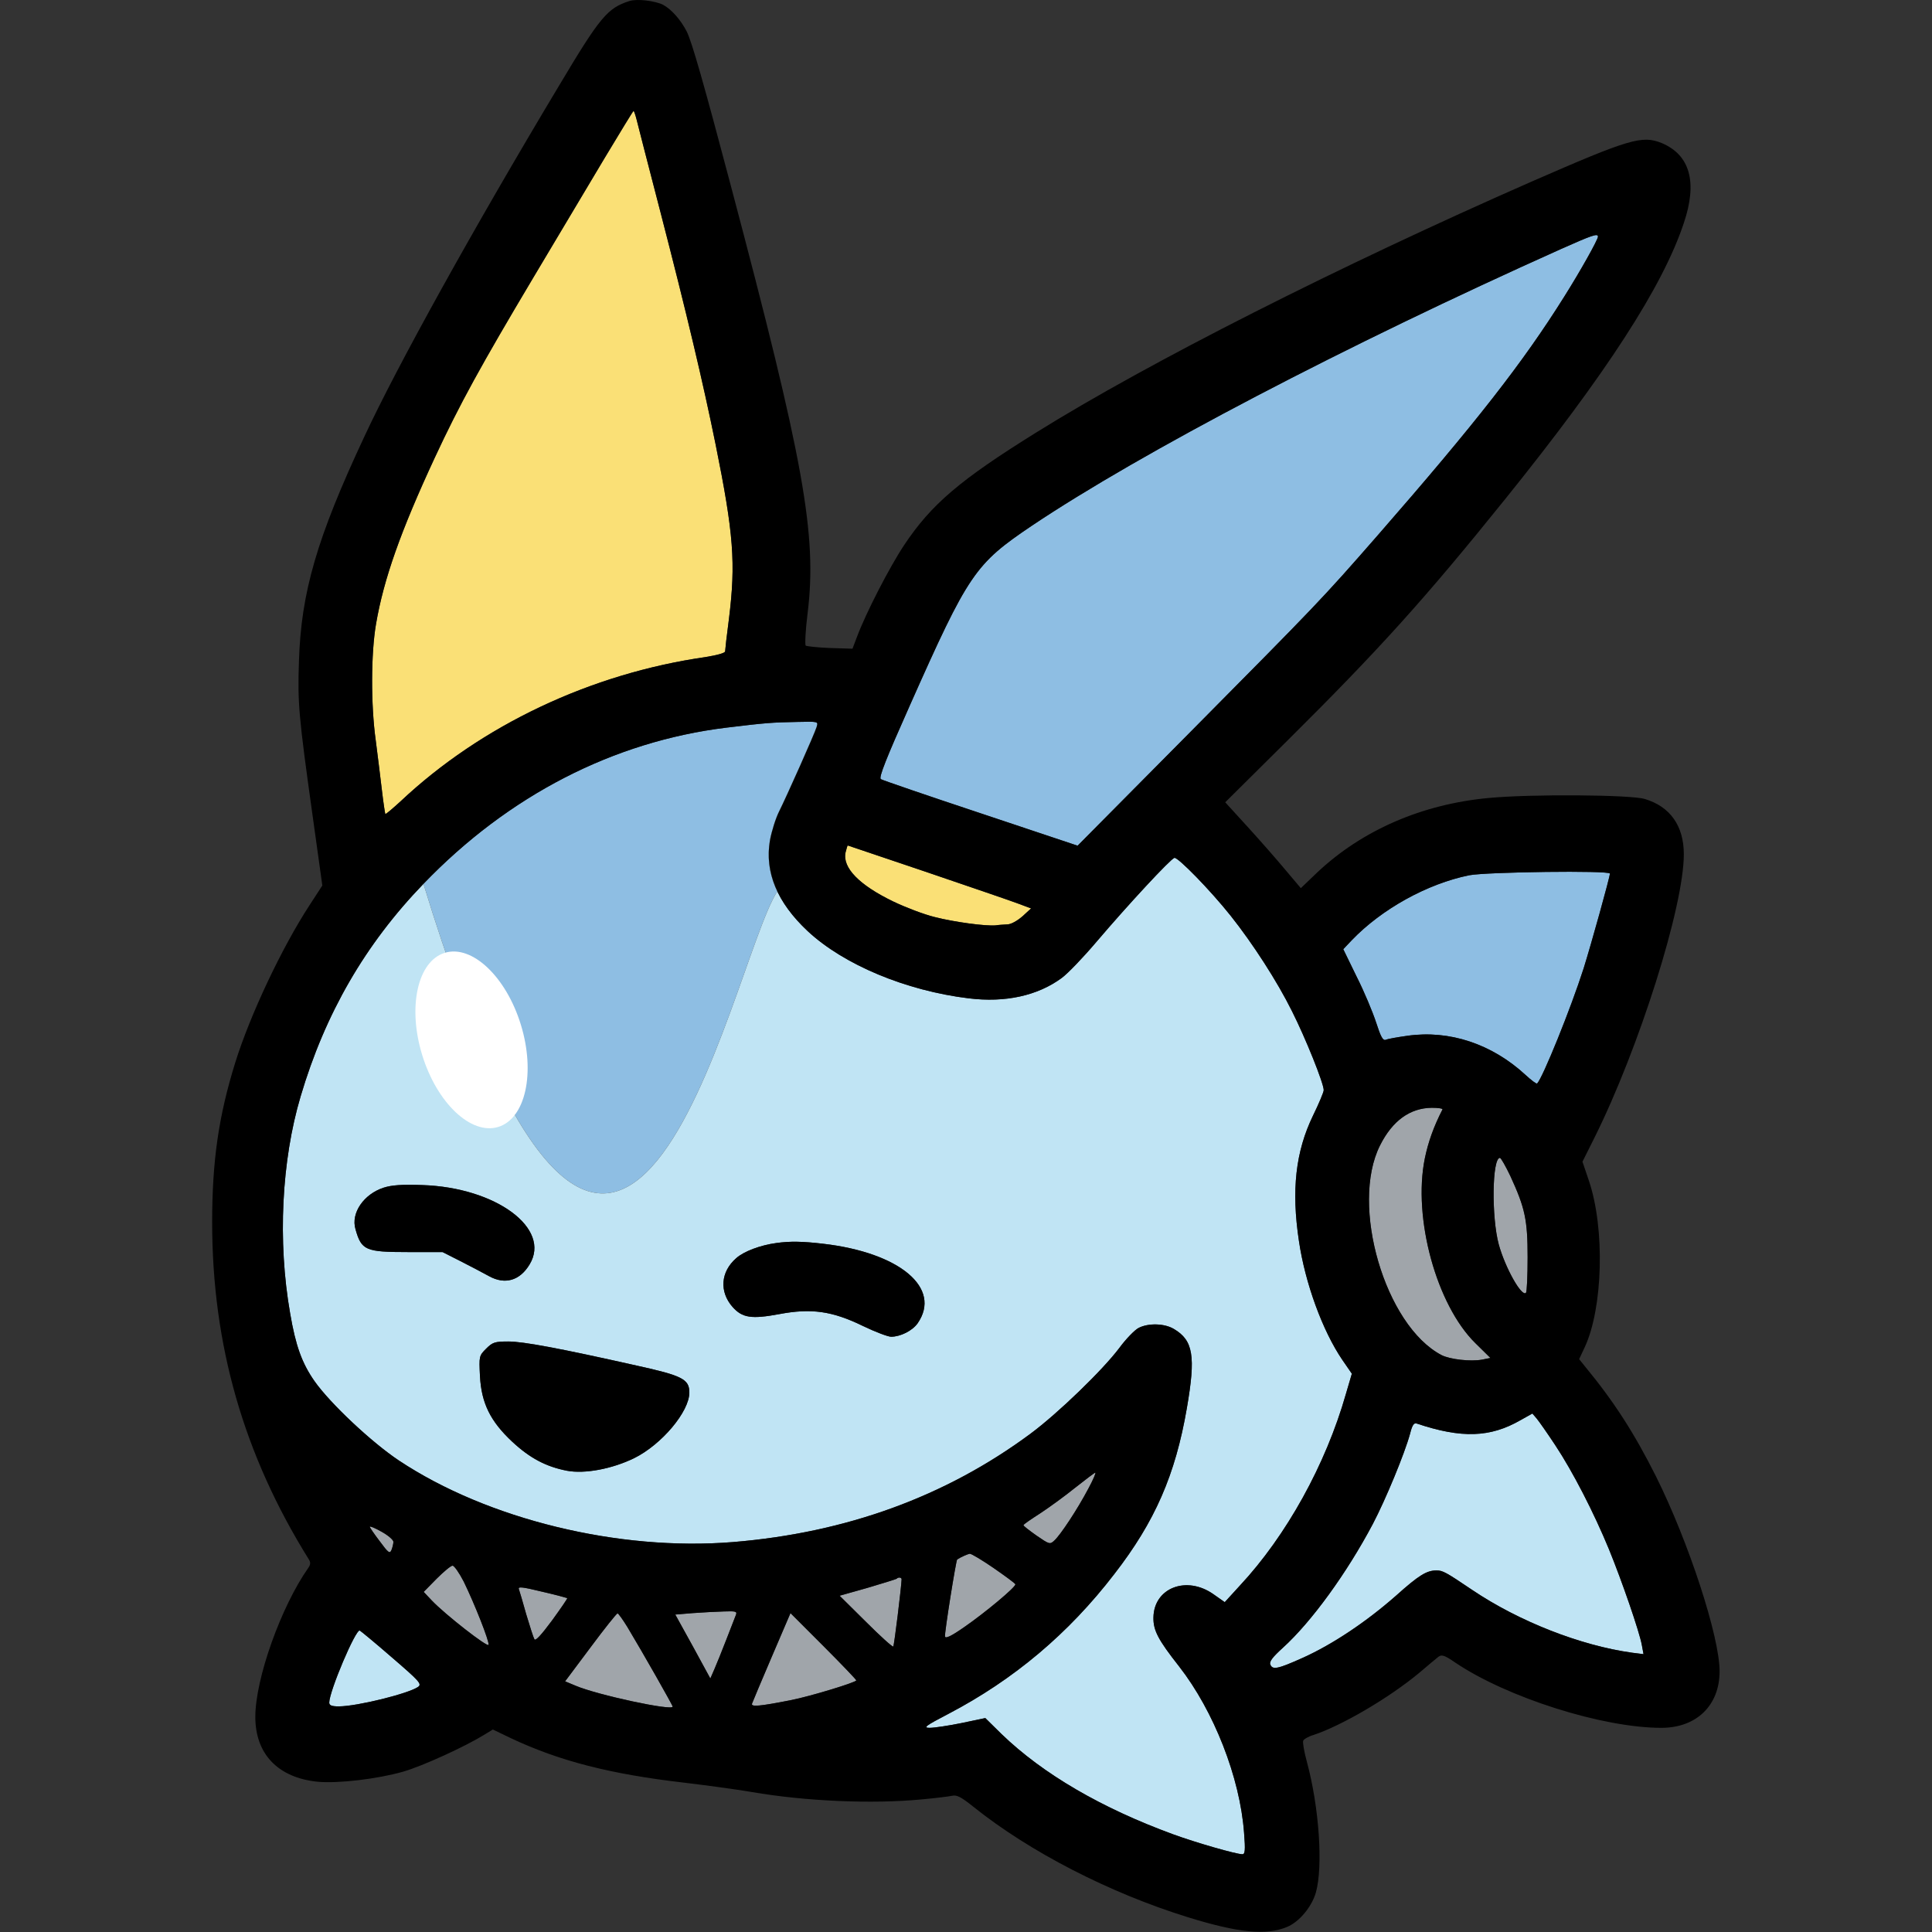 <?xml version="1.0" encoding="UTF-8" standalone="no"?>
<!DOCTYPE svg PUBLIC "-//W3C//DTD SVG 1.1//EN" "http://www.w3.org/Graphics/SVG/1.1/DTD/svg11.dtd">
<svg width="100%" height="100%" viewBox="0 0 512 512" version="1.1" xmlns="http://www.w3.org/2000/svg" xmlns:xlink="http://www.w3.org/1999/xlink" xml:space="preserve" xmlns:serif="http://www.serif.com/" style="fill-rule:evenodd;clip-rule:evenodd;stroke-linejoin:round;stroke-miterlimit:2;">
    <rect x="0" y="0" width="512" height="512" fill="#333333" stroke="none"/>
    <g transform="matrix(0.632,0,0,0.632,56.217,-0.003)">
        <path d="M88.61,370.622C124.31,333.522 168.31,310.922 215.61,305.122C232.11,303.122 234.71,302.922 245.41,302.722C254.11,302.522 254.21,302.522 253.51,304.722C252.61,307.722 240.81,334.122 237.71,340.322C236.31,343.122 234.61,348.522 233.91,352.322C232.647,359.681 233.676,366.828 236.98,373.765C216.788,405.167 172.406,644.287 88.61,370.622Z" style="fill:rgb(142,190,227);"/>
    </g>
    <g transform="matrix(0.632,0,0,0.632,56.217,-0.003)">
        <path d="M76.01,646.522C76.01,647.322 75.61,648.922 75.21,649.922C74.51,651.622 73.91,651.222 70.31,646.322C68.01,643.322 66.11,640.522 66.11,640.222C66.11,639.822 68.31,640.722 71.11,642.322C73.81,643.822 76.01,645.722 76.01,646.522Z" style="fill:rgb(160,165,170);"/>
    </g>
    <g transform="matrix(0.632,0,0,0.632,56.217,-0.003)">
        <path d="M105.51,663.222C110.01,672.422 116.31,688.322 115.91,689.722C115.51,690.922 97.61,676.922 92.11,671.122L88.71,667.522L94.11,662.022C97.11,659.022 100.11,656.522 100.81,656.522C101.51,656.522 103.61,659.522 105.51,663.222Z" style="fill:rgb(160,165,170);"/>
    </g>
    <g transform="matrix(0.632,0,0,0.632,56.217,-0.003)">
        <path d="M148.91,670.122C149.11,670.222 146.21,674.422 142.51,679.522C137.91,685.722 135.51,688.322 135.11,687.322C134.71,686.622 133.21,681.922 131.71,676.922C130.31,671.922 128.91,667.122 128.61,666.322C128.21,665.222 130.11,665.422 138.31,667.422C144.01,668.722 148.71,670.022 148.91,670.122Z" style="fill:rgb(160,165,170);"/>
    </g>
    <g transform="matrix(0.632,0,0,0.632,56.217,-0.003)">
        <path d="M174.11,682.222C180.71,693.222 193.11,715.022 193.11,715.622C193.11,717.522 161.41,710.722 152.31,706.822L148.01,705.022L158.71,690.722C164.51,682.922 169.61,676.522 170.01,676.522C170.31,676.522 172.21,679.122 174.11,682.222Z" style="fill:rgb(160,165,170);"/>
    </g>
    <g transform="matrix(0.632,0,0,0.632,56.217,-0.003)">
        <path d="M219.61,677.222C219.21,678.222 217.41,682.822 215.61,687.522C213.81,692.222 211.51,697.822 210.61,699.922L208.91,703.822L201.61,690.422L194.21,677.022L201.41,676.422C205.41,676.122 211.21,675.822 214.51,675.722C219.71,675.522 220.21,675.722 219.61,677.222Z" style="fill:rgb(160,165,170);"/>
    </g>
    <g transform="matrix(0.632,0,0,0.632,56.217,-0.003)">
        <path d="M270.11,704.622C270.11,705.422 250.81,711.322 242.61,712.922C229.41,715.522 225.81,715.822 226.41,714.322C226.71,713.522 230.41,704.622 234.71,694.622L242.51,676.422L256.31,690.222C263.91,697.822 270.11,704.322 270.11,704.622Z" style="fill:rgb(160,165,170);"/>
    </g>
    <g transform="matrix(0.632,0,0,0.632,56.217,-0.003)">
        <path d="M289.11,662.222C289.01,665.422 286.01,690.022 285.61,690.422C285.31,690.722 280.11,686.022 274.11,680.022L263.11,669.122L274.81,665.822C281.21,663.922 286.71,662.222 287.01,662.022C287.71,661.222 289.11,661.422 289.11,662.222Z" style="fill:rgb(160,165,170);"/>
    </g>
    <g transform="matrix(0.632,0,0,0.632,56.217,-0.003)">
        <path d="M327.71,657.522C332.61,660.922 336.71,663.922 336.81,664.322C337.11,665.422 324.01,676.322 315.31,682.322C310.01,686.022 307.51,687.222 307.31,686.222C307.01,685.022 311.91,654.322 312.41,653.922C314.11,652.822 316.91,651.622 317.71,651.522C318.41,651.522 322.91,654.222 327.71,657.522Z" style="fill:rgb(160,165,170);"/>
    </g>
    <g transform="matrix(0.632,0,0,0.632,56.217,-0.003)">
        <path d="M367.41,624.222C362.71,633.122 355.71,643.622 353.21,645.922C351.31,647.722 351.11,647.622 345.71,643.922C342.61,641.722 340.11,639.822 340.21,639.522C340.21,639.222 343.41,637.022 347.31,634.522C351.11,632.022 357.71,627.222 361.91,623.822C366.21,620.422 369.91,617.622 370.31,617.522C370.71,617.522 369.41,620.522 367.41,624.222Z" style="fill:rgb(160,165,170);"/>
    </g>
    <g transform="matrix(0.632,0,0,0.632,56.217,-0.003)">
        <path d="M544.41,493.222C550.51,506.522 551.61,511.422 551.61,527.222C551.61,535.022 551.31,541.722 550.91,542.122C549.11,543.922 542.21,531.622 539.51,521.822C536.41,510.322 536.71,485.522 540.01,485.522C540.41,485.522 542.41,489.022 544.41,493.222Z" style="fill:rgb(160,165,170);"/>
    </g>
    <g transform="matrix(0.632,0,0,0.632,56.217,-0.003)">
        <path d="M515.91,465.222C512.21,472.422 509.91,478.922 508.51,485.722C503.41,510.722 513.41,547.222 529.71,563.222L536.01,569.422L532.51,570.122C527.71,571.022 519.01,570.022 515.51,568.222C491.81,555.822 477.11,505.422 489.71,480.322C494.91,469.922 502.31,464.622 511.41,464.522C514.11,464.522 516.11,464.822 515.91,465.222Z" style="fill:rgb(160,165,170);"/>
    </g>
    <g transform="matrix(0.632,0,0,0.632,56.217,-0.003)">
        <path d="M75.41,695.022C86.91,704.922 88.01,706.122 86.41,707.322C82.51,710.122 60.81,715.522 53.11,715.522C50.11,715.522 49.11,715.122 49.11,713.922C49.11,709.222 60.21,683.022 61.91,683.722C62.31,683.922 68.41,688.922 75.41,695.022Z" style="fill:rgb(192,228,244);"/>
    </g>
    <g transform="matrix(0.632,0,0,0.632,56.217,-0.003)">
        <path d="M563.21,606.022C570.51,617.022 579.41,634.322 585.71,649.622C591.11,662.822 598.51,684.222 599.51,689.822L600.21,693.622L595.41,693.022C573.81,690.022 548.01,679.922 528.41,666.722C517.31,659.222 516.01,658.522 513.41,658.522C509.31,658.522 506.11,660.422 496.41,669.122C483.91,680.122 469.81,689.522 457.41,695.122C446.71,699.922 444.61,700.322 443.71,697.922C443.21,696.722 444.81,694.722 449.01,690.922C461.01,680.022 475.81,659.622 486.71,639.022C492.11,628.722 500.01,609.622 502.31,601.222C503.21,597.622 503.91,596.522 505.11,596.922C523.91,603.222 535.91,602.822 548.61,595.522L553.61,592.722L555.41,594.822C556.41,596.022 559.91,601.022 563.21,606.022Z" style="fill:rgb(192,228,244);"/>
    </g>
    <g transform="matrix(0.632,0,0,0.632,56.217,-0.003)">
        <path d="M253.51,304.722C252.61,307.722 240.81,334.122 237.71,340.322C236.31,343.122 234.61,348.522 233.91,352.322C231.61,365.722 236.91,378.422 249.71,390.422C264.81,404.522 290.91,415.422 317.21,418.622C332.61,420.522 346.11,417.522 356.21,410.122C358.81,408.222 365.41,401.322 370.91,394.822C384.01,379.422 401.91,360.122 403.51,359.722C405.01,359.422 418.51,373.222 427.11,384.022C436.41,395.722 446.61,411.522 452.81,424.022C458.41,435.122 466.11,454.222 466.11,457.122C466.11,457.922 464.11,462.722 461.61,467.822C454.31,482.922 452.51,499.022 455.71,520.322C458.31,538.022 465.61,558.022 473.91,570.222L477.91,576.022L475.41,584.522C467.01,614.022 450.51,643.922 430.91,664.922L424.61,671.822L419.91,668.522C408.61,660.522 394.91,665.822 394.71,678.222C394.61,683.622 396.61,687.522 405.51,698.822C420.01,717.422 431.01,745.322 432.71,768.522C433.31,775.922 433.11,777.522 432.01,777.522C429.41,777.522 412.71,772.722 403.11,769.222C373.01,758.222 348.41,743.922 331.01,727.122L324.21,720.422L314.21,722.522C308.81,723.622 302.81,724.522 300.91,724.522C298.01,724.522 299.01,723.722 308.81,718.622C336.11,704.322 359.11,685.022 378.31,660.022C395.31,638.122 403.91,618.422 408.71,590.522C412.51,568.622 411.41,562.022 403.21,557.222C399.31,554.922 392.61,554.722 388.51,556.822C386.91,557.622 383.21,561.422 380.41,565.222C373.51,574.422 354.71,592.622 343.11,601.222C307.61,627.522 265.91,642.722 218.41,646.622C170.51,650.522 115.51,637.122 78.31,612.422C66.91,604.822 49.51,588.522 42.91,579.122C37.61,571.522 35.01,564.222 32.71,550.722C27.41,520.522 29.11,486.622 37.11,459.722C47.41,424.922 64.21,395.922 88.61,370.622C172.406,644.287 216.788,405.167 236.98,373.765C253.48,371.765 261.206,329.422 253.51,304.722C262.21,304.522 254.21,302.522 253.51,304.722ZM71.91,498.022C63.61,500.722 58.11,508.622 60.11,515.422C62.61,524.322 64.31,525.022 82.11,525.022L96.61,525.022L104.11,528.822C108.21,530.922 113.61,533.722 116.11,535.122C122.81,538.822 129.01,537.022 133.11,530.222C142.31,515.122 119.01,497.922 88.11,496.922C79.71,496.622 75.31,496.922 71.91,498.022ZM236.61,521.222C229.91,522.122 222.91,524.722 219.71,527.622C213.21,533.322 212.61,541.622 218.21,548.022C222.31,552.622 226.11,553.222 237.91,551.022C251.21,548.522 260.01,549.722 272.91,556.022C278.11,558.522 283.41,560.522 284.71,560.522C288.61,560.522 293.61,558.022 295.81,554.922C306.11,540.122 288.31,525.222 256.11,521.522C247.61,520.522 242.31,520.422 236.61,521.222ZM114.91,565.522C111.91,568.522 111.91,568.722 112.31,577.022C112.91,588.322 116.61,595.922 125.81,604.522C133.21,611.422 140.01,615.022 148.81,616.722C156.31,618.122 167.81,615.922 177.01,611.422C188.51,605.722 200.11,591.922 200.11,583.922C200.11,578.322 197.11,576.822 178.01,572.622C145.51,565.322 130.41,562.522 124.21,562.522C118.61,562.522 117.61,562.822 114.91,565.522Z" style="fill:rgb(192,228,244);"/>
    </g>
    <g transform="matrix(0.632,0,0,0.632,56.217,-0.003)">
        <path d="M586.11,366.322C586.11,367.822 578.21,396.122 575.11,406.022C569.71,422.922 557.91,452.022 555.61,454.322C555.31,454.622 553.21,453.022 550.71,450.722C536.61,437.722 518.81,431.822 501.21,434.322C497.01,434.922 492.91,435.622 492.11,436.022C490.91,436.422 490.01,434.722 488.11,428.822C486.71,424.522 483.11,415.822 479.91,409.522L474.31,398.022L477.91,394.222C490.41,381.222 509.41,370.622 527.11,367.022C534.31,365.622 586.11,364.922 586.11,366.322Z" style="fill:rgb(142,190,227);"/>
    </g>
    <g transform="matrix(0.632,0,0,0.632,56.217,-0.003)">
        <path d="M581.11,99.222C581.11,100.522 573.51,114.022 567.01,124.322C549.61,152.122 529.81,177.422 488.71,224.522C465.21,251.422 463.71,252.922 410.31,306.822L362.91,354.622L322.21,341.022C299.91,333.622 281.01,327.122 280.41,326.722C279.41,326.122 282.71,317.922 292.51,295.922C317.21,240.322 319.91,236.522 343.61,220.522C389.71,189.622 475.21,144.922 565.61,104.422C578.41,98.722 581.11,97.722 581.11,99.222Z" style="fill:rgb(142,190,227);"/>
    </g>
    <g transform="matrix(0.632,0,0,0.632,56.217,-0.003)">
        <path d="M299.11,365.522C317.01,371.622 334.31,377.522 337.51,378.722L343.41,380.922L339.81,384.222C337.61,386.122 335.01,387.622 333.41,387.622C331.81,387.722 329.71,387.822 328.61,388.022C324.41,388.422 311.01,386.622 302.91,384.522C298.41,383.422 290.61,380.422 285.61,378.022C271.31,371.122 264.21,363.822 265.61,357.422C266.01,355.822 266.41,354.522 266.51,354.522C266.61,354.522 281.31,359.522 299.11,365.522Z" style="fill:rgb(250,224,118);"/>
    </g>
    <g transform="matrix(0.632,0,0,0.632,56.217,-0.003)">
        <path d="M178.01,50.222C178.51,52.322 183.01,69.722 188.01,89.022C199.01,131.522 205.81,160.222 211.11,186.322C218.71,223.922 219.61,236.122 216.71,259.522C215.81,266.322 215.11,272.522 215.11,273.122C215.11,273.822 211.81,274.722 206.91,275.522C158.81,282.422 112.91,304.122 79.01,336.022C75.61,339.122 72.81,341.522 72.61,341.322C72.51,341.122 71.81,336.722 71.21,331.522C70.61,326.322 69.41,316.822 68.61,310.522C66.51,295.422 66.61,274.022 68.71,261.722C71.91,242.922 79.01,222.822 93.31,192.022C103.81,169.422 112.81,153.122 134.61,116.522C144.61,99.722 158.11,77.122 164.61,66.222C171.11,55.422 176.51,46.522 176.71,46.522C176.91,46.522 177.51,48.222 178.01,50.222Z" style="fill:rgb(250,224,118);"/>
    </g>
    <g transform="matrix(1,0,0,1,-60,-149)">
        <g transform="matrix(0.632,0,0,0.632,116.217,148.997)">
            <path d="M175.01,0.422C165.71,3.422 162.71,7.022 145.41,36.022C109.61,95.722 77.61,153.422 63.81,183.122C43.91,225.622 37.31,248.422 36.41,277.122C35.81,294.822 36.21,299.722 42.21,342.622L46.21,371.322L40.81,379.622C29.21,397.422 15.91,425.622 9.71,445.522C2.71,468.022 0.01,486.822 0.01,512.522C0.01,563.922 13.21,610.022 40.51,653.822C41.31,655.022 41.31,656.022 40.41,657.322C28.91,673.622 18.11,703.922 18.11,719.922C18.11,735.522 27.61,745.422 44.21,747.122C52.71,747.922 69.11,746.022 80.01,742.922C88.11,740.622 106.21,732.322 114.11,727.422L117.71,725.222L125.41,728.922C145.61,738.422 166.91,743.922 198.01,747.522C207.11,748.622 219.81,750.322 226.21,751.422C248.71,755.322 276.81,756.522 297.61,754.522C303.11,754.022 308.81,753.322 310.21,753.022C312.21,752.522 314.11,753.522 319.21,757.622C342.81,776.522 376.21,793.722 409.11,803.922C430.41,810.522 442.01,811.622 450.71,808.022C455.81,805.922 461.01,799.722 462.81,793.622C465.91,782.722 464.21,757.722 459.01,738.622C457.91,734.522 457.21,730.622 457.51,729.922C457.71,729.322 459.71,728.122 461.81,727.522C473.81,723.522 493.61,711.922 506.21,701.422C509.71,698.422 513.31,695.422 514.21,694.722C515.61,693.722 516.71,694.022 521.21,697.122C543.01,711.822 583.01,724.522 607.71,724.522C622.41,724.522 632.11,715.122 632.11,700.822C632.11,686.322 619.21,646.722 605.41,619.022C596.31,600.922 587.91,587.822 575.71,573.022L573.21,569.922L575.51,565.022C583.21,548.622 584.11,515.222 577.31,495.122L574.61,487.122L579.71,476.922C598.41,439.322 617.11,380.122 617.11,358.222C617.11,346.322 611.41,338.222 600.71,335.022C594.61,333.222 552.91,332.922 535.21,334.622C507.31,337.222 482.21,348.122 463.41,365.822L456.51,372.422L450.01,364.722C446.51,360.522 439.41,352.422 434.21,346.722L424.81,336.422L450.71,310.722C489.41,272.322 508.51,251.122 542.01,209.522C584.41,156.922 608.31,120.122 617.11,93.522C622.91,76.422 619.71,65.022 607.91,60.022C599.61,56.622 594.31,58.222 553.11,76.222C472.51,111.622 392.81,151.922 345.61,181.322C313.61,201.222 301.61,211.422 290.21,228.522C284.01,237.822 274.11,257.122 270.41,267.022L268.51,272.022L259.01,271.722C253.91,271.522 249.31,271.022 248.91,270.722C248.51,270.322 248.81,264.122 249.71,257.022C253.71,224.222 248.11,193.322 217.41,77.522C206.21,35.222 201.21,17.622 199.01,13.222C196.51,8.322 192.61,3.922 189.11,2.022C185.71,0.322 178.21,-0.578 175.01,0.422ZM178.01,50.222C178.51,52.322 183.01,69.722 188.01,89.022C199.01,131.522 205.81,160.222 211.11,186.322C218.71,223.922 219.61,236.122 216.71,259.522C215.81,266.322 215.11,272.522 215.11,273.122C215.11,273.822 211.81,274.722 206.91,275.522C158.81,282.422 112.91,304.122 79.01,336.022C75.61,339.122 72.81,341.522 72.61,341.322C72.51,341.122 71.81,336.722 71.21,331.522C70.61,326.322 69.41,316.822 68.61,310.522C66.51,295.422 66.61,274.022 68.71,261.722C71.91,242.922 79.01,222.822 93.31,192.022C103.81,169.422 112.81,153.122 134.61,116.522C144.61,99.722 158.11,77.122 164.61,66.222C171.11,55.422 176.51,46.522 176.71,46.522C176.91,46.522 177.51,48.222 178.01,50.222ZM581.11,99.222C581.11,100.522 573.51,114.022 567.01,124.322C549.61,152.122 529.81,177.422 488.71,224.522C465.21,251.422 463.71,252.922 410.31,306.822L362.91,354.622L322.21,341.022C299.91,333.622 281.01,327.122 280.41,326.722C279.41,326.122 282.71,317.922 292.51,295.922C317.21,240.322 319.91,236.522 343.61,220.522C389.71,189.622 475.21,144.922 565.61,104.422C578.41,98.722 581.11,97.722 581.11,99.222ZM253.51,304.722C252.61,307.722 240.81,334.122 237.71,340.322C236.31,343.122 234.61,348.522 233.91,352.322C231.61,365.722 236.91,378.422 249.71,390.422C264.81,404.522 290.91,415.422 317.21,418.622C332.61,420.522 346.11,417.522 356.21,410.122C358.81,408.222 365.41,401.322 370.91,394.822C384.01,379.422 401.91,360.122 403.51,359.722C405.01,359.422 418.51,373.222 427.11,384.022C436.41,395.722 446.61,411.522 452.81,424.022C458.41,435.122 466.11,454.222 466.11,457.122C466.11,457.922 464.11,462.722 461.61,467.822C454.31,482.922 452.51,499.022 455.71,520.322C458.31,538.022 465.61,558.022 473.91,570.222L477.91,576.022L475.41,584.522C467.01,614.022 450.51,643.922 430.91,664.922L424.61,671.822L419.91,668.522C408.61,660.522 394.91,665.822 394.71,678.222C394.61,683.622 396.61,687.522 405.51,698.822C420.01,717.422 431.01,745.322 432.71,768.522C433.31,775.922 433.11,777.522 432.01,777.522C429.41,777.522 412.71,772.722 403.11,769.222C373.01,758.222 348.41,743.922 331.01,727.122L324.21,720.422L314.21,722.522C308.81,723.622 302.81,724.522 300.91,724.522C298.01,724.522 299.01,723.722 308.81,718.622C336.11,704.322 359.11,685.022 378.31,660.022C395.31,638.122 403.91,618.422 408.71,590.522C412.51,568.622 411.41,562.022 403.21,557.222C399.31,554.922 392.61,554.722 388.51,556.822C386.91,557.622 383.21,561.422 380.41,565.222C373.51,574.422 354.71,592.622 343.11,601.222C307.61,627.522 265.91,642.722 218.41,646.622C170.51,650.522 115.51,637.122 78.31,612.422C66.91,604.822 49.51,588.522 42.91,579.122C37.61,571.522 35.01,564.222 32.71,550.722C27.41,520.522 29.11,486.622 37.11,459.722C47.41,424.922 64.21,395.922 88.61,370.622C124.31,333.522 168.31,310.922 215.61,305.122C232.11,303.122 234.71,302.922 245.41,302.722C254.11,302.522 254.21,302.522 253.51,304.722ZM299.11,365.522C317.01,371.622 334.31,377.522 337.51,378.722L343.41,380.922L339.81,384.222C337.61,386.122 335.01,387.622 333.41,387.622C331.81,387.722 329.71,387.822 328.61,388.022C324.41,388.422 311.01,386.622 302.91,384.522C298.41,383.422 290.61,380.422 285.61,378.022C271.31,371.122 264.21,363.822 265.61,357.422C266.01,355.822 266.41,354.522 266.51,354.522C266.61,354.522 281.31,359.522 299.11,365.522ZM586.11,366.322C586.11,367.822 578.21,396.122 575.11,406.022C569.71,422.922 557.91,452.022 555.61,454.322C555.31,454.622 553.21,453.022 550.71,450.722C536.61,437.722 518.81,431.822 501.21,434.322C497.01,434.922 492.91,435.622 492.11,436.022C490.91,436.422 490.01,434.722 488.11,428.822C486.71,424.522 483.11,415.822 479.91,409.522L474.31,398.022L477.91,394.222C490.41,381.222 509.41,370.622 527.11,367.022C534.31,365.622 586.11,364.922 586.11,366.322ZM515.91,465.222C512.21,472.422 509.91,478.922 508.51,485.722C503.41,510.722 513.41,547.222 529.71,563.222L536.01,569.422L532.51,570.122C527.71,571.022 519.01,570.022 515.51,568.222C491.81,555.822 477.11,505.422 489.71,480.322C494.91,469.922 502.31,464.622 511.41,464.522C514.11,464.522 516.11,464.822 515.91,465.222ZM544.41,493.222C550.51,506.522 551.61,511.422 551.61,527.222C551.61,535.022 551.31,541.722 550.91,542.122C549.11,543.922 542.21,531.622 539.51,521.822C536.41,510.322 536.71,485.522 540.01,485.522C540.41,485.522 542.41,489.022 544.41,493.222ZM563.21,606.022C570.51,617.022 579.41,634.322 585.71,649.622C591.11,662.822 598.51,684.222 599.51,689.822L600.21,693.622L595.41,693.022C573.81,690.022 548.01,679.922 528.41,666.722C517.31,659.222 516.01,658.522 513.41,658.522C509.31,658.522 506.11,660.422 496.41,669.122C483.91,680.122 469.81,689.522 457.41,695.122C446.71,699.922 444.61,700.322 443.71,697.922C443.21,696.722 444.81,694.722 449.01,690.922C461.01,680.022 475.81,659.622 486.71,639.022C492.11,628.722 500.01,609.622 502.31,601.222C503.21,597.622 503.91,596.522 505.11,596.922C523.91,603.222 535.91,602.822 548.61,595.522L553.61,592.722L555.41,594.822C556.41,596.022 559.91,601.022 563.21,606.022ZM367.41,624.222C362.71,633.122 355.71,643.622 353.21,645.922C351.31,647.722 351.11,647.622 345.71,643.922C342.61,641.722 340.11,639.822 340.21,639.522C340.21,639.222 343.41,637.022 347.31,634.522C351.11,632.022 357.71,627.222 361.91,623.822C366.21,620.422 369.91,617.622 370.31,617.522C370.71,617.522 369.41,620.522 367.41,624.222ZM76.01,646.522C76.01,647.322 75.61,648.922 75.21,649.922C74.51,651.622 73.91,651.222 70.31,646.322C68.01,643.322 66.11,640.522 66.11,640.222C66.11,639.822 68.31,640.722 71.11,642.322C73.81,643.822 76.01,645.722 76.01,646.522ZM327.71,657.522C332.61,660.922 336.71,663.922 336.81,664.322C337.11,665.422 324.01,676.322 315.31,682.322C310.01,686.022 307.51,687.222 307.31,686.222C307.01,685.022 311.91,654.322 312.41,653.922C314.11,652.822 316.91,651.622 317.71,651.522C318.41,651.522 322.91,654.222 327.71,657.522ZM105.51,663.222C110.01,672.422 116.31,688.322 115.91,689.722C115.51,690.922 97.61,676.922 92.11,671.122L88.71,667.522L94.11,662.022C97.11,659.022 100.11,656.522 100.81,656.522C101.51,656.522 103.61,659.522 105.51,663.222ZM289.11,662.222C289.01,665.422 286.01,690.022 285.61,690.422C285.31,690.722 280.11,686.022 274.11,680.022L263.11,669.122L274.81,665.822C281.21,663.922 286.71,662.222 287.01,662.022C287.71,661.222 289.11,661.422 289.11,662.222ZM148.91,670.122C149.11,670.222 146.21,674.422 142.51,679.522C137.91,685.722 135.51,688.322 135.11,687.322C134.71,686.622 133.21,681.922 131.71,676.922C130.31,671.922 128.91,667.122 128.61,666.322C128.21,665.222 130.11,665.422 138.31,667.422C144.01,668.722 148.71,670.022 148.91,670.122ZM219.61,677.222C219.21,678.222 217.41,682.822 215.61,687.522C213.81,692.222 211.51,697.822 210.61,699.922L208.91,703.822L201.61,690.422L194.21,677.022L201.41,676.422C205.41,676.122 211.21,675.822 214.51,675.722C219.71,675.522 220.21,675.722 219.61,677.222ZM174.11,682.222C180.71,693.222 193.11,715.022 193.11,715.622C193.11,717.522 161.41,710.722 152.31,706.822L148.01,705.022L158.71,690.722C164.51,682.922 169.61,676.522 170.01,676.522C170.31,676.522 172.21,679.122 174.11,682.222ZM270.11,704.622C270.11,705.422 250.81,711.322 242.61,712.922C229.41,715.522 225.81,715.822 226.41,714.322C226.71,713.522 230.41,704.622 234.71,694.622L242.51,676.422L256.31,690.222C263.91,697.822 270.11,704.322 270.11,704.622ZM75.41,695.022C86.91,704.922 88.01,706.122 86.41,707.322C82.51,710.122 60.81,715.522 53.11,715.522C50.11,715.522 49.11,715.122 49.11,713.922C49.11,709.222 60.21,683.022 61.91,683.722C62.31,683.922 68.41,688.922 75.41,695.022Z" style="fill-rule:nonzero;"/>
        </g>
        <g transform="matrix(0.632,0,0,0.632,116.217,148.997)">
            <path d="M71.91,498.022C63.61,500.722 58.11,508.622 60.11,515.422C62.61,524.322 64.31,525.022 82.11,525.022L96.61,525.022L104.11,528.822C108.21,530.922 113.61,533.722 116.11,535.122C122.81,538.822 129.01,537.022 133.11,530.222C142.31,515.122 119.01,497.922 88.11,496.922C79.71,496.622 75.31,496.922 71.91,498.022Z" style="fill-rule:nonzero;"/>
        </g>
        <g transform="matrix(0.632,0,0,0.632,116.217,148.997)">
            <path d="M236.61,521.222C229.91,522.122 222.91,524.722 219.71,527.622C213.21,533.322 212.61,541.622 218.21,548.022C222.31,552.622 226.11,553.222 237.91,551.022C251.21,548.522 260.01,549.722 272.91,556.022C278.11,558.522 283.41,560.522 284.71,560.522C288.61,560.522 293.61,558.022 295.81,554.922C306.11,540.122 288.31,525.222 256.11,521.522C247.61,520.522 242.31,520.422 236.61,521.222Z" style="fill-rule:nonzero;"/>
        </g>
        <g transform="matrix(0.632,0,0,0.632,116.217,148.997)">
            <path d="M114.91,565.522C111.91,568.522 111.91,568.722 112.31,577.022C112.91,588.322 116.61,595.922 125.81,604.522C133.21,611.422 140.01,615.022 148.81,616.722C156.31,618.122 167.81,615.922 177.01,611.422C188.51,605.722 200.11,591.922 200.11,583.922C200.11,578.322 197.11,576.822 178.01,572.622C145.51,565.322 130.41,562.522 124.21,562.522C118.61,562.522 117.61,562.822 114.91,565.522Z" style="fill-rule:nonzero;"/>
        </g>
        <g transform="matrix(0.632,0,0,0.632,116.217,148.997)">
            <path d="M97.555,399.541C108.972,396.033 123.267,409.541 129.458,429.688C135.648,449.834 131.404,469.039 119.987,472.547C108.57,476.055 94.274,462.547 88.084,442.401C81.894,422.254 86.137,403.05 97.555,399.541Z" style="fill:white;"/>
        </g>
    </g>
</svg>
